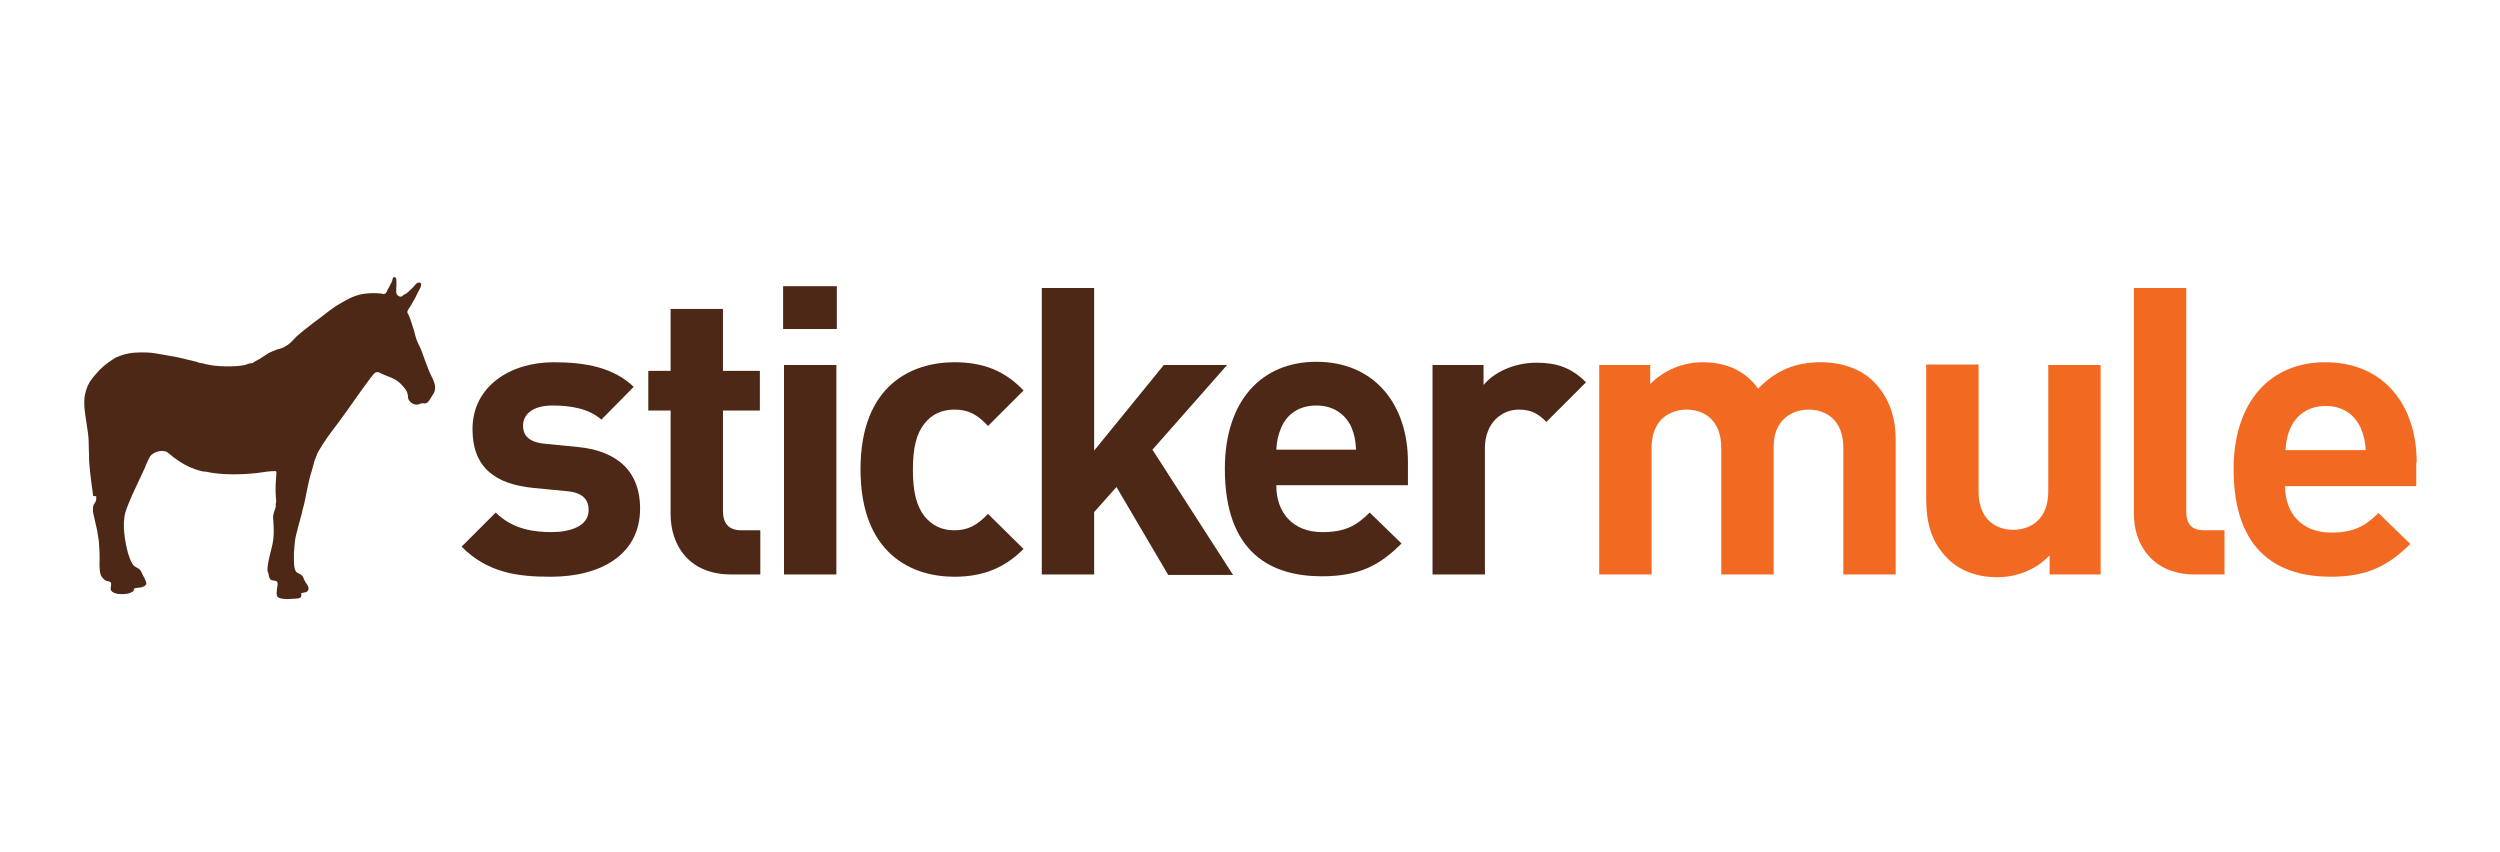 <svg xmlns="http://www.w3.org/2000/svg" xmlns:svg="http://www.w3.org/2000/svg" id="Layer_1" x="0" y="0" version="1.1" viewBox="0 0 660 225" xml:space="preserve" style="enable-background:new 0 0 660 225"><style id="style2" type="text/css">.st0,.st1{fill:#4e2817}.st1{fill-rule:evenodd;clip-rule:evenodd}.st2{fill:#f26922}</style><linearGradient id="SVGID_1_" x1="330.307" x2="331.014" y1="115.723" y2="115.016" gradientUnits="userSpaceOnUse"><stop style="stop-color:#1eab4b" id="stop4" offset="0"/><stop style="stop-color:#19361a" id="stop6" offset=".983"/></linearGradient><path id="path9" d="m 145.419,152.261 c -8.657,0 -16.592,-0.962 -23.565,-7.935 l 9.017,-9.017 c 4.569,4.569 10.46,5.17 14.789,5.17 4.809,0 9.739,-1.563 9.739,-5.771 0,-2.765 -1.443,-4.689 -5.891,-5.05 l -8.657,-0.842 c -9.979,-0.962 -16.111,-5.29 -16.111,-15.51 0,-11.422 10.099,-17.674 21.401,-17.674 8.657,0 15.871,1.443 21.161,6.493 l -8.536,8.657 c -3.246,-2.886 -8.056,-3.727 -12.865,-3.727 -5.531,0 -7.815,2.525 -7.815,5.29 0,2.044 0.842,4.328 5.771,4.809 l 8.657,0.842 c 10.941,1.082 16.472,6.853 16.472,16.231 0,12.264 -10.46,18.035 -23.565,18.035 z" class="st0" style="fill:#4e2817;stroke-width:1.202"/><path id="path11" d="m 193.03,151.659 c -11.302,0 -15.991,-7.935 -15.991,-15.871 v -27.413 h -5.891 V 97.916 h 5.891 V 81.564 h 13.827 v 16.352 h 9.739 v 10.46 h -9.739 v 26.571 c 0,3.126 1.443,5.05 4.809,5.05 h 5.05 v 11.662 z" class="st0" style="fill:#4e2817;stroke-width:1.202"/><path id="path13" d="M 206.737,86.854 V 75.553 h 14.187 v 11.302 z m 0.24,64.805 V 96.353 h 13.827 v 55.307 z" class="st0" style="fill:#4e2817;stroke-width:1.202"/><path id="path15" d="m 251.944,152.261 c -11.061,0 -24.768,-5.891 -24.768,-28.375 0,-22.363 13.706,-28.255 24.768,-28.255 7.695,0 13.346,2.284 18.275,7.454 l -9.378,9.378 c -2.886,-3.126 -5.29,-4.328 -8.897,-4.328 -3.246,0 -5.891,1.202 -7.815,3.607 -2.164,2.645 -3.126,6.372 -3.126,12.264 0,5.891 0.962,9.619 3.126,12.384 2.044,2.405 4.569,3.607 7.815,3.607 3.607,0 6.012,-1.323 8.897,-4.328 l 9.378,9.258 c -4.93,4.93 -10.58,7.334 -18.275,7.334 z" class="st0" style="fill:#4e2817;stroke-width:1.202"/><path id="path17" d="m 308.333,151.659 -13.586,-23.085 -5.891,6.613 v 16.472 h -13.827 v -75.626 h 13.827 v 42.923 L 307.251,96.353 H 323.963 l -19.718,22.363 21.281,33.064 h -17.193 z" class="st0" style="fill:#4e2817;stroke-width:1.202"/><path id="path19" d="m 336.948,128.214 c 0,7.094 4.328,12.264 12.143,12.264 6.012,0 9.017,-1.683 12.504,-5.17 l 8.416,8.176 c -5.651,5.651 -11.061,8.657 -21.041,8.657 -13.105,0 -25.609,-5.891 -25.609,-28.375 0,-18.035 9.739,-28.255 24.167,-28.255 15.39,0 24.167,11.302 24.167,26.451 v 6.132 h -34.747 z m 19.838,-15.39 c -1.443,-3.246 -4.569,-5.771 -9.258,-5.771 -4.689,0 -7.815,2.405 -9.258,5.771 -0.842,2.044 -1.202,3.487 -1.323,5.891 h 21.041 c -0.12,-2.405 -0.361,-3.847 -1.202,-5.891 z" class="st0" style="fill:#4e2817;stroke-width:1.202"/><path id="path21" d="m 408.246,111.382 c -2.164,-2.164 -3.968,-3.246 -7.334,-3.246 -4.208,0 -8.897,3.246 -8.897,10.22 v 33.304 H 378.188 V 96.353 h 13.466 v 5.29 c 2.645,-3.246 7.935,-5.891 13.947,-5.891 5.41,0 9.258,1.323 13.105,5.17 z" class="st0" style="fill:#4e2817;stroke-width:1.202"/><path id="path23" d="m 79.291,157.791 c -0.842,0.361 -1.924,0.24 -3.006,0.361 -0.962,0 -2.284,0 -2.886,-0.481 -0.361,-0.24 -0.361,-0.842 -0.361,-1.202 0,-0.361 0.12,-0.962 0.12,-1.323 0.12,-0.481 0.24,-1.202 0,-1.563 -0.24,-0.361 -1.082,-0.24 -1.563,-0.481 -0.481,-0.24 -0.601,-0.962 -0.721,-1.683 0,-0.24 -0.24,-0.481 -0.24,-0.601 -0.12,-1.082 0.24,-2.645 0.481,-3.727 0.24,-1.202 0.601,-2.284 0.842,-3.487 0.361,-1.683 0.361,-3.607 0.24,-5.41 0,-0.962 -0.24,-1.683 0,-2.405 0.12,-0.721 0.481,-1.323 0.601,-2.044 0,-0.24 0,-0.481 0,-0.721 0,-0.24 0.12,-0.361 0.12,-0.601 0,-0.481 -0.12,-1.082 -0.12,-1.683 -0.12,-1.563 0,-3.847 0.12,-5.17 0,-0.481 0.24,-0.962 -0.12,-1.202 -1.683,0 -3.126,0.24 -4.689,0.481 -4.088,0.481 -9.378,0.601 -13.346,-0.24 -0.361,-0.12 -0.721,-0.12 -1.082,-0.12 -2.886,-0.601 -5.41,-1.924 -7.454,-3.487 -0.361,-0.24 -0.721,-0.481 -1.082,-0.842 -0.361,-0.24 -0.721,-0.601 -1.082,-0.842 -1.563,-0.721 -3.727,0.12 -4.449,1.202 -0.24,0.361 -0.481,0.962 -0.721,1.443 -0.24,0.481 -0.481,0.962 -0.601,1.443 -1.082,2.405 -2.284,4.809 -3.366,7.214 -0.601,1.443 -1.323,3.006 -1.803,4.569 -0.962,3.366 -0.12,7.815 0.721,11.061 0.12,0.24 0.24,0.601 0.361,0.962 0.24,0.721 0.721,1.803 1.323,2.284 0.361,0.24 0.842,0.481 1.202,0.721 0.481,0.361 0.721,1.082 1.082,1.803 0.12,0.24 0.361,0.601 0.481,0.962 0.361,0.721 0.601,1.323 -0.24,1.803 -0.601,0.361 -1.563,0.361 -2.405,0.481 -0.361,0.12 -0.24,0.601 -0.481,0.842 -0.12,0.12 -0.721,0.361 -0.962,0.481 -1.082,0.361 -3.006,0.361 -3.847,0 -0.481,-0.12 -0.962,-0.481 -1.082,-0.842 -0.24,-0.721 0.361,-1.563 -0.12,-2.044 -0.24,-0.24 -0.721,-0.24 -1.082,-0.361 -0.601,-0.24 -1.082,-0.842 -1.443,-1.443 -0.601,-1.683 -0.24,-4.208 -0.361,-6.252 0,-0.601 -0.12,-1.202 -0.12,-1.924 0,-1.202 -0.361,-2.405 -0.481,-3.607 -0.12,-0.601 -0.24,-1.082 -0.361,-1.563 -0.24,-0.842 -0.361,-1.803 -0.601,-2.645 -0.24,-0.962 -0.24,-1.924 0,-2.645 0.12,-0.24 0.361,-0.481 0.481,-0.721 0.24,-0.481 0.24,-0.962 0.24,-1.443 -0.12,-0.24 -0.721,0 -0.842,-0.24 -0.361,-2.645 -0.721,-5.17 -0.962,-7.935 -0.12,-0.962 -0.12,-1.803 -0.12,-2.765 -0.12,-1.803 0,-3.727 -0.24,-5.531 -0.12,-0.842 -0.24,-1.683 -0.361,-2.525 -0.361,-2.405 -0.962,-5.41 -0.481,-7.935 0.361,-1.563 0.842,-2.886 1.803,-4.088 0.601,-0.842 1.323,-1.563 2.044,-2.405 0.721,-0.721 1.563,-1.443 2.405,-2.044 0.601,-0.361 1.202,-0.842 1.803,-1.202 1.323,-0.601 3.126,-1.202 5.05,-1.323 1.924,-0.12 4.088,-0.12 5.891,0.24 1.803,0.361 3.607,0.601 5.41,0.962 1.683,0.361 3.366,0.842 5.05,1.202 0.24,0 0.361,0.24 0.601,0.24 0.481,0.12 1.082,0.12 1.683,0.361 1.563,0.361 3.487,0.601 5.41,0.601 2.044,0 3.847,0 5.531,-0.481 0.24,-0.12 0.481,-0.24 0.721,-0.24 0.24,-0.12 0.601,-0.12 0.842,-0.12 0.12,0 0.361,-0.24 0.481,-0.361 0.962,-0.481 1.803,-0.962 2.645,-1.563 0.721,-0.481 1.202,-0.842 2.164,-1.202 0.361,-0.12 0.842,-0.361 1.202,-0.481 0.842,-0.24 1.803,-0.481 2.405,-0.962 1.082,-0.601 1.803,-1.563 2.645,-2.405 0.842,-0.721 1.803,-1.563 2.765,-2.284 1.924,-1.563 3.847,-2.886 5.651,-4.328 0.962,-0.721 1.924,-1.443 3.006,-2.044 2.044,-1.202 4.208,-2.525 7.214,-2.765 1.202,-0.12 2.405,-0.12 3.607,0 0.361,0 0.721,0.24 1.082,0.12 0.361,-0.12 0.601,-0.601 0.721,-0.962 0.481,-0.842 0.721,-1.323 1.202,-2.284 0.24,-0.601 0.12,-1.202 0.721,-1.202 0.601,0 0.481,1.563 0.481,2.164 0,0.721 -0.12,1.683 0,2.164 0.12,0.361 0.601,0.842 1.082,0.842 0.361,0 0.601,-0.24 0.842,-0.481 0.361,-0.24 0.601,-0.24 0.842,-0.481 0.481,-0.361 1.082,-0.962 1.563,-1.443 0.361,-0.361 1.082,-1.443 1.683,-1.323 1.202,0.12 0,1.924 -0.24,2.405 -0.601,1.323 -1.202,2.405 -1.924,3.607 -0.24,0.481 -0.962,1.202 -0.962,1.803 0,0.361 0.361,0.601 0.481,1.082 0.12,0.24 0.12,0.361 0.24,0.601 0.361,0.962 0.721,2.284 1.082,3.366 0.24,0.962 0.481,1.924 0.842,2.765 0.361,0.842 0.842,1.683 1.202,2.645 0.12,0.24 0.12,0.481 0.24,0.721 0.721,1.924 1.443,4.088 2.405,6.012 0.361,0.721 0.842,1.683 0.842,2.765 0,1.202 -0.601,1.803 -1.202,2.765 -0.24,0.481 -0.721,1.202 -1.202,1.323 -0.361,0.12 -0.721,0 -1.082,0 -0.481,0.12 -0.842,0.361 -1.202,0.361 -1.082,0.12 -2.164,-0.721 -2.405,-1.563 -0.12,-0.24 0,-0.601 -0.12,-0.962 -0.24,-1.323 -0.962,-1.924 -1.803,-2.886 -0.601,-0.601 -1.082,-0.962 -1.803,-1.323 -1.082,-0.601 -2.164,-0.842 -3.366,-1.443 -0.361,-0.24 -0.962,-0.481 -1.323,-0.361 -0.601,0.12 -1.202,1.082 -1.683,1.683 -2.886,3.847 -5.531,7.815 -8.296,11.542 -1.924,2.525 -3.847,5.05 -5.41,7.815 -0.361,0.721 -0.601,1.563 -0.962,2.405 -0.24,0.842 -0.481,1.683 -0.721,2.645 -1.082,3.126 -1.443,6.973 -2.405,10.22 -0.12,0.361 -0.12,0.721 -0.24,1.082 -0.481,1.683 -0.962,3.607 -1.443,5.41 -0.361,1.323 -0.481,3.126 -0.601,4.809 0,1.683 -0.12,3.968 0.481,4.93 0.361,0.601 1.443,0.721 1.803,1.323 0.24,0.361 0.481,1.202 0.842,1.683 0.24,0.361 0.842,1.082 0.721,1.683 0,0.361 -0.361,0.721 -0.721,0.842 -0.361,0.12 -0.842,0.12 -1.202,0.24 0,0.481 0.12,0.962 -0.24,1.202 z" class="st1" style="clip-rule:evenodd;fill:#4e2817;fill-rule:evenodd;stroke-width:1.202"/><path id="path25" d="m 480.745,95.631 c -6.853,0 -11.903,2.164 -16.592,6.973 -3.487,-4.809 -8.536,-6.973 -14.668,-6.973 -5.05,0 -10.22,2.044 -13.827,5.771 v -5.05 h -13.466 v 55.307 h 13.827 v -33.424 c 0,-7.575 4.93,-10.099 9.258,-10.099 4.328,0 9.138,2.525 9.138,10.099 v 33.424 h 13.827 v -33.785 c 0,-7.214 5.05,-9.739 9.258,-9.739 4.328,0 9.138,2.525 9.138,10.099 v 33.424 h 13.827 v -35.348 c 0,-6.012 -1.563,-11.302 -6.012,-15.75 -3.246,-3.126 -8.176,-4.93 -13.706,-4.93 z" class="st2" style="fill:#f26922;stroke-width:1.202"/><path id="path27" d="m 540.741,129.777 c 0,7.575 -4.93,10.099 -9.258,10.099 -4.328,0 -9.138,-2.525 -9.138,-10.099 V 96.233 h -13.827 v 35.468 c 0,6.012 1.202,11.302 5.651,15.75 3.126,3.126 7.575,4.93 13.105,4.93 5.05,0 10.22,-1.924 13.827,-5.771 v 5.05 h 13.466 V 96.353 h -13.827 z" class="st2" style="fill:#f26922;stroke-width:1.202"/><path id="path29" d="M 577.172,134.947 V 76.034 h -13.827 v 59.755 c 0,7.815 4.809,15.871 16.111,15.871 h 7.815 v -11.662 h -5.29 c -3.487,0 -4.809,-1.683 -4.809,-5.05 z" class="st2" style="fill:#f26922;stroke-width:1.202"/><path id="path31" d="m 638.009,122.082 c 0,-15.149 -8.657,-26.451 -24.167,-26.451 -14.308,0 -24.167,10.22 -24.167,28.255 0,22.363 12.504,28.375 25.609,28.375 9.979,0 15.39,-3.126 21.041,-8.657 l -8.416,-8.176 c -3.487,3.487 -6.493,5.17 -12.504,5.17 -7.815,0 -12.143,-5.17 -12.143,-12.264 h 34.627 v -6.252 z m -34.627,-3.246 c 0.12,-2.405 0.481,-3.968 1.323,-5.891 1.443,-3.246 4.569,-5.771 9.258,-5.771 4.689,0 7.695,2.405 9.258,5.771 0.842,2.044 1.202,3.487 1.323,5.891 z" class="st2" style="fill:#f26922;stroke-width:1.202"/></svg>